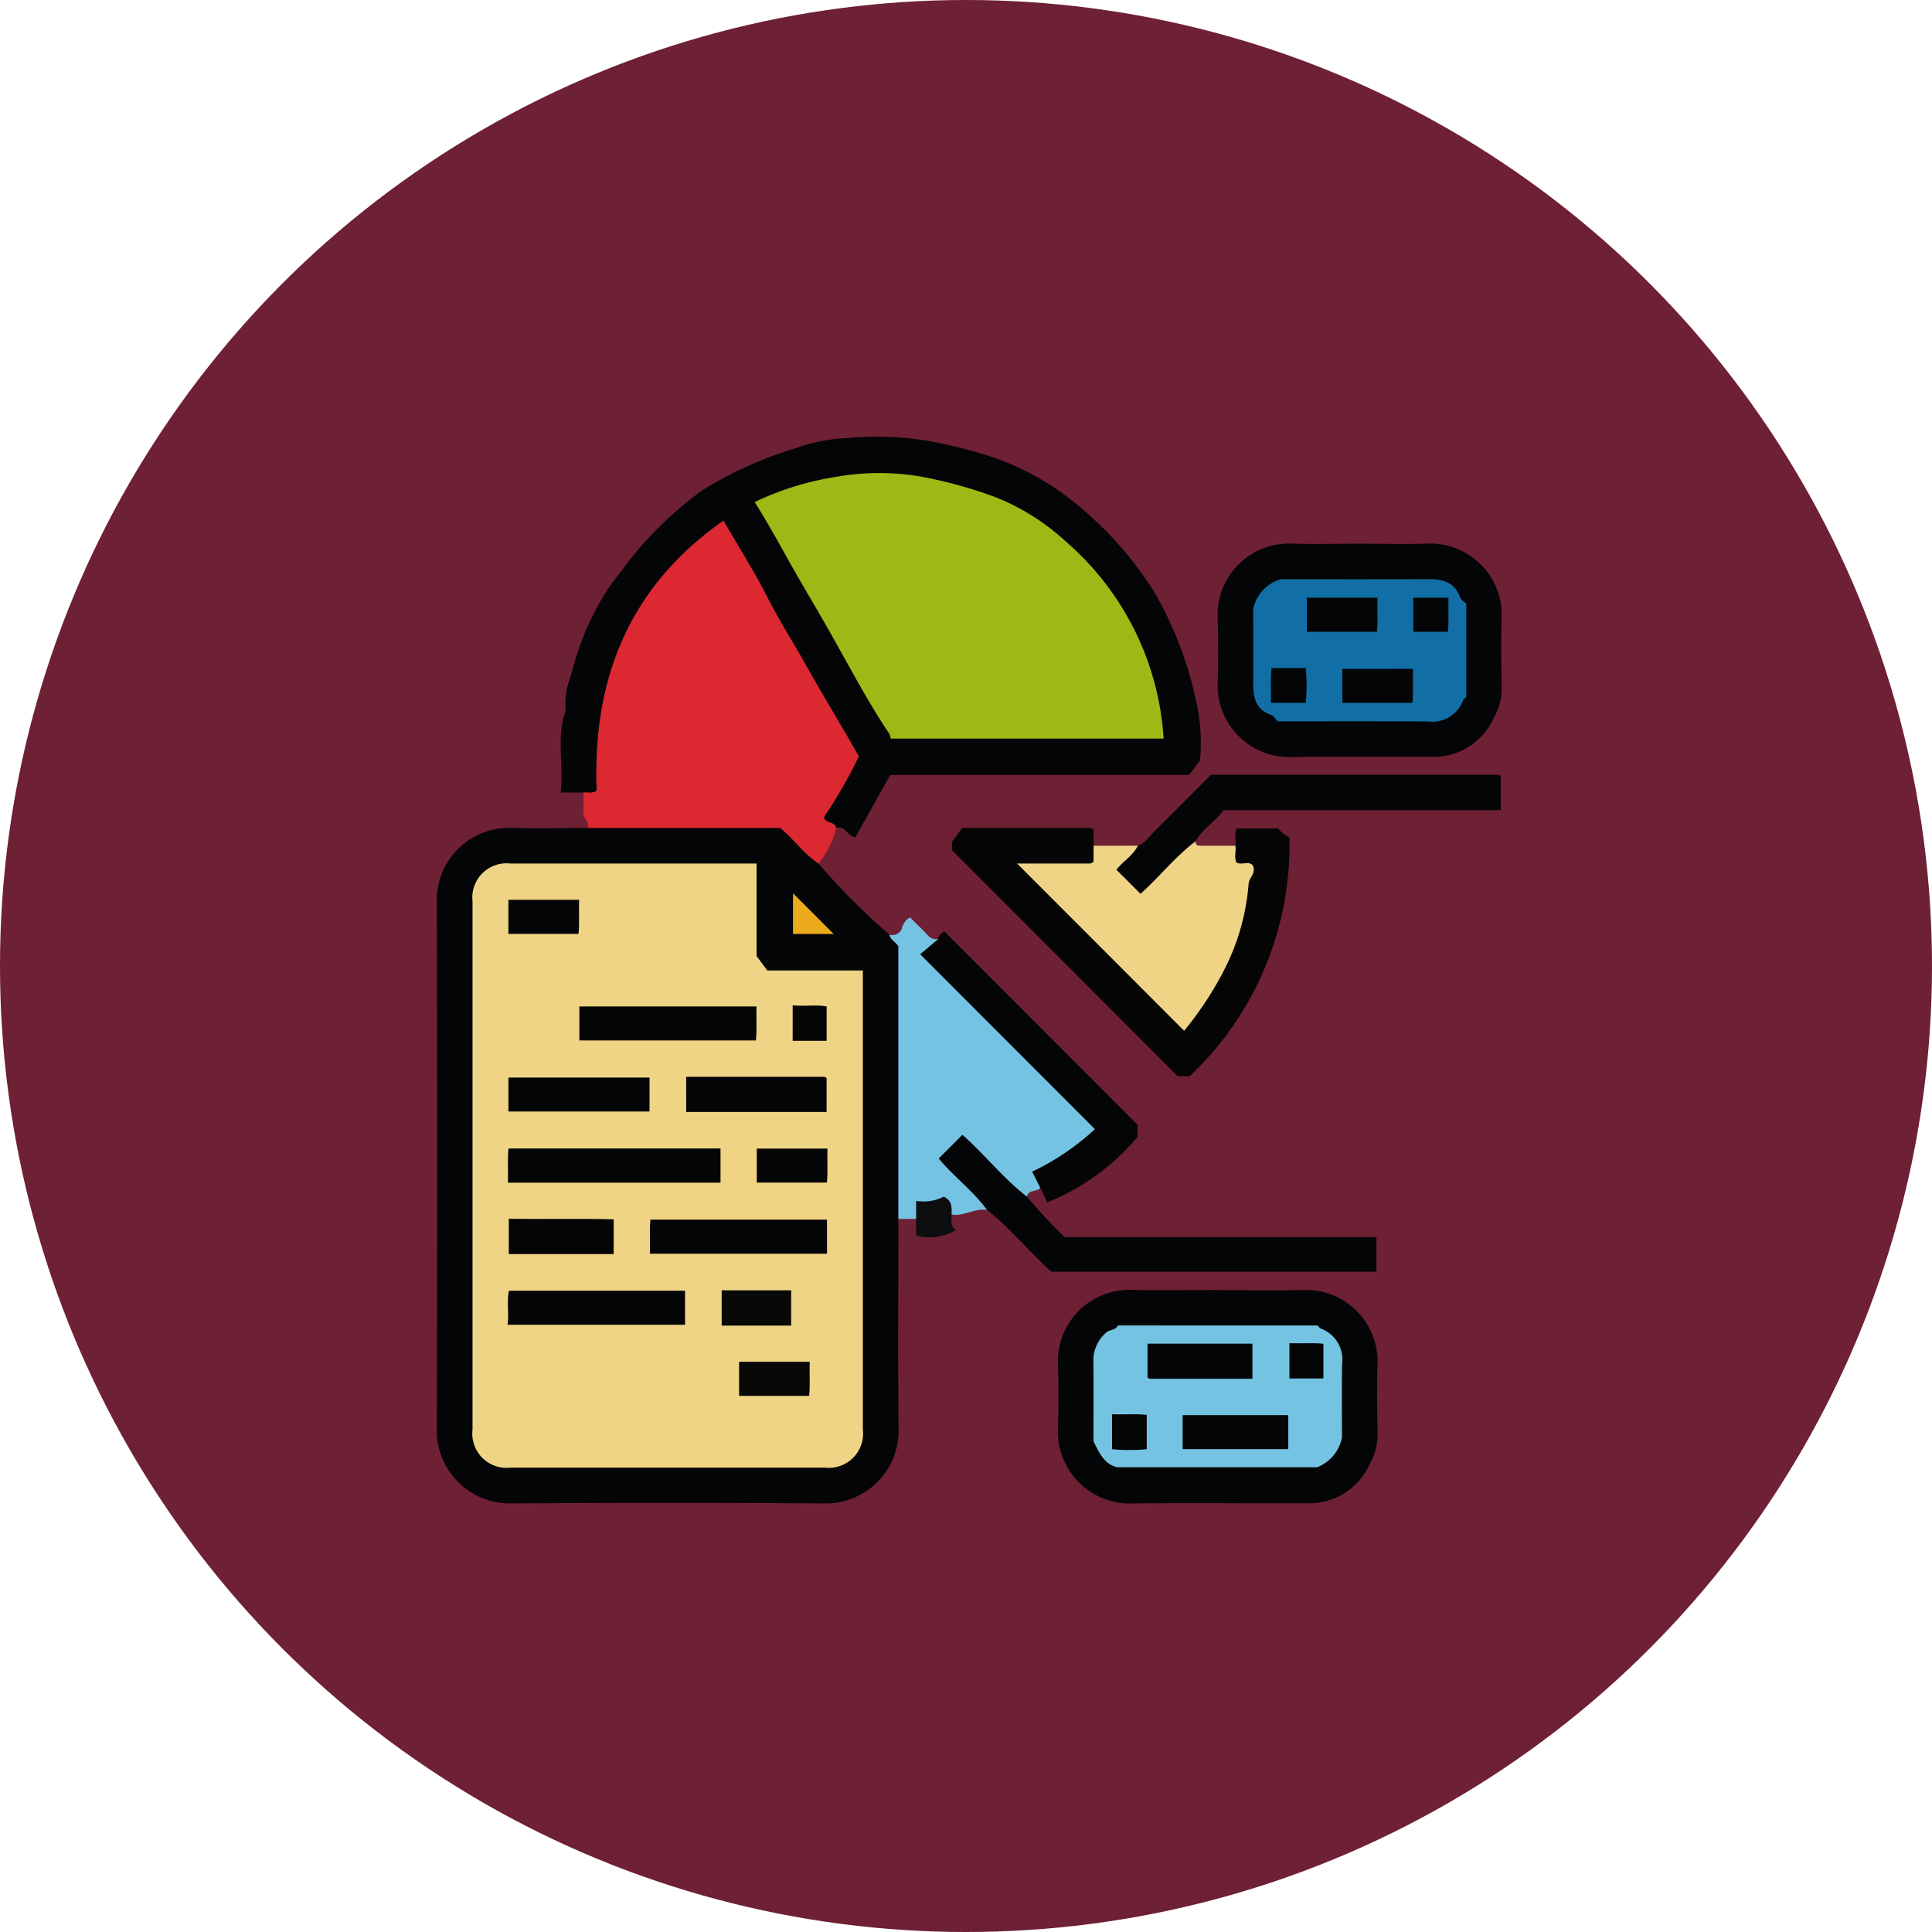 <svg xmlns="http://www.w3.org/2000/svg" xmlns:xlink="http://www.w3.org/1999/xlink" width="115" height="115" viewBox="0 0 115 115"><defs><clipPath id="a"><rect width="63.392" height="63.491" fill="none"/></clipPath></defs><g transform="translate(-954 -861)"><circle cx="57.5" cy="57.5" r="57.5" transform="translate(954 861)" fill="#6e2034"/><g transform="translate(980 887)"><g transform="translate(0 0)" clip-path="url(#a)"><path d="M26.945,23.151a38.752,38.752,0,0,1-4.225-4.23,3.882,3.882,0,0,0-3.873-2.543c-2.7.061-5.411.01-8.117.02a2.388,2.388,0,0,0-1.739.408c-1.583,0-3.168.039-4.749-.008A4.306,4.306,0,0,0,0,21.046Q.048,36.9,0,52.757A4.347,4.347,0,0,0,4.244,57.01q9.5-.061,19,0a4.334,4.334,0,0,0,4.244-4.253c-.047-4.228-.014-8.456-.014-12.684a2.046,2.046,0,0,0,.427-1.482c.014-4.526.024-9.052,0-13.579,0-.775-.119-1.506-.95-1.862" transform="translate(0 6.48)" fill="#040506"/><path d="M21.687,23.285c.539-.181.657.509,1.147.537.685-1.225,1.379-2.468,2.066-3.694H42.692l.645-.861c-.035.158-.01.078,0,0a11.247,11.247,0,0,0-.3-3.842A21.792,21.792,0,0,0,40.64,9.282a21.2,21.2,0,0,0-4.162-4.856,15.945,15.945,0,0,0-5.86-3.336A29.828,29.828,0,0,0,27.009.217a18.7,18.7,0,0,0-4.646-.14,9.9,9.9,0,0,0-3.034.583A23.384,23.384,0,0,0,16.36,1.774a20.136,20.136,0,0,0-2.691,1.442A22.054,22.054,0,0,0,9.162,7.627c-.388.543-.843,1.059-1.191,1.63a15.784,15.784,0,0,0-1.281,2.5A19.2,19.2,0,0,0,5.9,14.2a4.519,4.519,0,0,0-.318,2.123c-.575,1.562-.1,3.175-.3,4.851H6.638c1.347.458,1.114-.641,1.107-1.255a19.885,19.885,0,0,1,1.3-7.108C10.067,10,12.594,6.873,14.752,5.774c.463.085.558.516.749.844,2.127,3.652,4.174,7.352,6.375,10.959a2.439,2.439,0,0,1,.01,2.934A5.946,5.946,0,0,0,20.829,22.6a.8.8,0,0,0,.858.687" transform="translate(2.09 0.001)" fill="#040506"/><path d="M21.306,21.872c-.07-.413-.621-.236-.738-.632a29.214,29.214,0,0,0,2.085-3.63c-1-1.782-2.106-3.567-3.125-5.391-.756-1.357-1.6-2.669-2.306-4.059-.782-1.535-1.708-3-2.629-4.586-5.633,3.94-7.806,9.443-7.549,16.068-.267.2-.537.08-.787.114,0,.394.029.789-.008,1.178-.036.361.4.565.272.938H17.967c.808.653,1.4,1.538,2.282,2.116a5.289,5.289,0,0,0,1.057-2.116" transform="translate(2.471 1.414)" fill="#db2831"/><path d="M36,36.39c-1.759,0-3.517.039-5.274-.01a4.262,4.262,0,0,0-4.239,4.244c.046,1.407.046,2.818,0,4.225A4.286,4.286,0,0,0,30.731,49.1c3.559-.05,7.119,0,10.68-.018a3.92,3.92,0,0,0,3.63-2.311,3.618,3.618,0,0,0,.476-1.786c-.028-1.452-.045-2.906,0-4.357a4.261,4.261,0,0,0-4.24-4.241c-1.757.049-3.516.01-5.274.01" transform="translate(10.481 14.395)" fill="#040506"/><path d="M19.306,21.521c.038.29.314.395.528.684V38.443H20.89c.613-.819,1.3-1.08,2.112-.264.733.138,1.38-.4,2.113-.265.1-.854-.676-1.144-1.089-1.664a9.9,9.9,0,0,1-1.132-1.262.953.953,0,0,1,.65-.867.472.472,0,0,1,.4.08c.825.722,1.544,1.552,2.349,2.293.335.307.6.8,1.195.627.084-.449.593-.257.793-.529s-.04-.622.276-.963a10.222,10.222,0,0,0,2.99-2.279c.08-.783-.476-1.151-.895-1.574Q26.71,27.8,22.744,23.843a5.515,5.515,0,0,1-.819-.874c-.193-.549.451-.744.286-1.185a.65.65,0,0,1-.583-.174c-.346-.389-.731-.745-1.1-1.115a1.018,1.018,0,0,0-.484.652.589.589,0,0,1-.736.374" transform="translate(7.639 8.11)" fill="#75c3e3"/><path d="M41.758,4.562c-1.407,0-2.814.036-4.219-.008A4.254,4.254,0,0,0,33.3,8.795c.045,1.407.045,2.818,0,4.225a4.278,4.278,0,0,0,4.237,4.247c2.856-.053,5.713,0,8.569-.017a3.928,3.928,0,0,0,3.632-2.311,3.631,3.631,0,0,0,.476-1.785c-.028-1.453-.046-2.906,0-4.357a4.255,4.255,0,0,0-4.237-4.243c-1.405.045-2.812.008-4.219.008" transform="translate(13.175 1.801)" fill="#040506"/><path d="M30.4,17.741v-.93a.614.614,0,0,0-.094-.087.231.231,0,0,0-.114-.04H22.58c-.141.191-.322.435-.606.815v.509L35.409,31.46h.71a18.9,18.9,0,0,0,5.937-14.223,3.923,3.923,0,0,1-.371-.226,2.941,2.941,0,0,1-.307-.3H38.919c-.166.341-.027.7-.074,1.033-.634.786.142,1.161.484,1.584-.074,3.246-1.831,7.329-3.909,8.9-2.956-2.924-5.9-5.9-8.966-8.959,1.373-.308,2.666.106,3.813-.3.421-.423.477-.807.128-1.217" transform="translate(8.695 6.601)" fill="#050506"/><path d="M29.3,17.522v.93a.555.555,0,0,1-.094.087.231.231,0,0,1-.114.04H24.749l9.943,9.957a20.339,20.339,0,0,0,2.342-3.544,13.493,13.493,0,0,0,1.493-5.185c.015-.392.477-.646.251-1.115-.244-.294-.638.008-.976-.177-.148-.3-.008-.656-.056-.994H35.7c-.18,0-.345-.02-.327-.264-.7-.141-.973.466-1.386.812a11.875,11.875,0,0,1-1.821,1.65.964.964,0,0,1-.879-.7c.025-.6.883-.808.655-1.5Z" transform="translate(9.793 6.821)" fill="#f0d486"/><path d="M26.661,33.453c-1.414-1.09-2.512-2.509-3.844-3.686l-1.411,1.412c.893,1.082,2.05,1.923,2.878,3.066,1.389,1.076,2.477,2.463,3.828,3.672H47.459V35.863H28.906a30.508,30.508,0,0,1-2.246-2.41" transform="translate(8.47 11.779)" fill="#040506"/><path d="M30.262,18.64c-.3.6-.893.931-1.278,1.428L30.419,21.5c1.114-.987,2.054-2.2,3.276-3.125.406-.748,1.175-1.157,1.664-1.851H51.865V14.5c.018.02-.007-.017-.042-.042a.213.213,0,0,0-.112-.043H34.618c-1.1,1.1-2.236,2.251-3.39,3.386-.3.3-.539.685-.966.844" transform="translate(11.468 5.702)" fill="#040506"/><path d="M21.692,21.553l-1.076.906,10.4,10.41A14.8,14.8,0,0,1,27.28,35.4l.484.957c.123.257.247.514.419.872a13.778,13.778,0,0,0,5.372-3.9v-.716q-5.77-5.778-11.517-11.534c-.078.148-.359.2-.346.47" transform="translate(8.157 8.342)" fill="#050506"/><path d="M22.554,33.467c0-.384.07-.79-.463-1.061a2.665,2.665,0,0,1-1.648.251v2.07a3.127,3.127,0,0,0,2.373-.331c-.37-.23-.246-.6-.261-.93" transform="translate(8.088 12.823)" fill="#0c0e0f"/><path d="M24.758,24.567H19.071l-.639-.861V18.2H17.241q-6.726,0-13.452,0a2.038,2.038,0,0,0-2.265,2.257q0,15.716,0,31.432a2.038,2.038,0,0,0,2.253,2.269q9.364,0,18.727,0a2.037,2.037,0,0,0,2.253-2.268c0-9.069,0-18.137,0-27.323" transform="translate(0.603 7.201)" fill="#f0d486"/><path d="M15.192,21.893h2.424l-2.424-2.427Z" transform="translate(6.011 7.703)" fill="#ebab1d"/><path d="M13.556,3.273c.779,1.228,1.425,2.419,2.088,3.6.681,1.213,1.4,2.409,2.089,3.615,1.269,2.2,2.423,4.475,3.845,6.589a.967.967,0,0,1,.068.276H37.9a16.9,16.9,0,0,0-5.8-11.71A13.612,13.612,0,0,0,27.936,3a26.579,26.579,0,0,0-4.629-1.267,14.841,14.841,0,0,0-5.062.068,17.269,17.269,0,0,0-4.688,1.475" transform="translate(5.364 0.61)" fill="#9fb815"/><path d="M29.465,37.9c-.144.313-.526.223-.74.458A2.2,2.2,0,0,0,28,39.917c.021,1.672.007,3.343.007,4.87.355.736.652,1.361,1.405,1.553H41.323A2.4,2.4,0,0,0,42.8,44.565c0-1.216-.017-2.8.006-4.381a1.954,1.954,0,0,0-1.27-2.1c-.075-.028-.126-.12-.186-.181Z" transform="translate(11.08 14.997)" fill="#75c3e3"/><path d="M47.494,7.53c-.124-.124-.31-.227-.363-.377-.332-.925-1.054-1.087-1.916-1.083-2.988.015-5.976.006-8.759.006A2.335,2.335,0,0,0,34.82,7.855c0,1.209.011,2.789,0,4.368-.008.851.116,1.6,1.058,1.927.149.053.253.239.4.385,2.966,0,5.955-.01,8.943.007a1.96,1.96,0,0,0,2.1-1.273c.029-.075.121-.124.181-.184V7.53" transform="translate(13.776 2.402)" fill="#116fa5"/><path d="M15.688,32.387V30.353H3.069c-.07.631-.011,1.312-.036,2.034Z" transform="translate(1.2 12.01)" fill="#040506"/><path d="M13.582,38.447V36.418H3.1c-.14.624.013,1.309-.08,2.029Z" transform="translate(1.194 14.41)" fill="#040506"/><path d="M19.631,35.415V33.387H9.123c-.071.625-.01,1.3-.036,2.028Z" transform="translate(3.596 13.211)" fill="#040506"/><path d="M6.081,24.294v2.025H16.588c.073-.622.01-1.3.036-2.025Z" transform="translate(2.406 9.613)" fill="#040506"/><path d="M10.637,29.388h8.357V27.375c.018.018-.01-.018-.047-.04a.231.231,0,0,0-.113-.04h-8.2Z" transform="translate(4.209 10.8)" fill="#040506"/><rect width="8.398" height="2.022" transform="translate(4.264 38.14)" fill="#040506"/><path d="M3.07,35.451H9.314V33.383c-2.034-.06-4.116,0-6.244-.032Z" transform="translate(1.215 13.197)" fill="#040506"/><path d="M3.054,19.745v2.031H7.226c.068-.628.01-1.309.035-2.031Z" transform="translate(1.208 7.813)" fill="#040506"/><path d="M13.647,30.356v2.025H17.82c.068-.622.008-1.3.035-2.025Z" transform="translate(5.4 12.012)" fill="#040506"/><path d="M12.892,39.448v2.031h4.17c.07-.628.01-1.309.036-2.031Z" transform="translate(5.101 15.609)" fill="#080807"/><path d="M16.286,36.4H12.149V38.5h4.137Z" transform="translate(4.807 14.404)" fill="#080807"/><path d="M15.177,26.36H17.2V24.313c-.62-.119-1.3.007-2.021-.067Z" transform="translate(6.005 9.594)" fill="#040506"/><rect width="6.288" height="2.024" transform="translate(44.396 58.235)" fill="#040506"/><path d="M36.558,38.675H30.314v2.014c-.021-.02.008.015.045.038a.236.236,0,0,0,.114.04c2.013,0,4.027,0,6.085,0Z" transform="translate(11.992 15.303)" fill="#040506"/><path d="M36.364,40.755h2.022V38.689c-.622-.067-1.3-.008-2.022-.033Z" transform="translate(14.388 15.296)" fill="#040506"/><path d="M30.865,43.768V41.726c-.666-.074-1.344-.013-2.066-.039v2.078a10.311,10.311,0,0,0,2.066,0" transform="translate(11.395 16.495)" fill="#040506"/><path d="M38.619,9.9V11.92h4.172c.07-.621.008-1.3.035-2.024Z" transform="translate(15.281 3.916)" fill="#040506"/><path d="M37.105,6.864V8.889h4.173c.068-.622.008-1.3.035-2.025Z" transform="translate(14.682 2.716)" fill="#040506"/><path d="M37.651,9.863H35.61c-.074.667-.013,1.345-.039,2.068h2.075a10.441,10.441,0,0,0,0-2.068" transform="translate(14.075 3.903)" fill="#040506"/><path d="M41.645,6.864V8.889h2.063c.067-.622.008-1.3.033-2.025Z" transform="translate(16.478 2.716)" fill="#040506"/></g></g></g></svg>